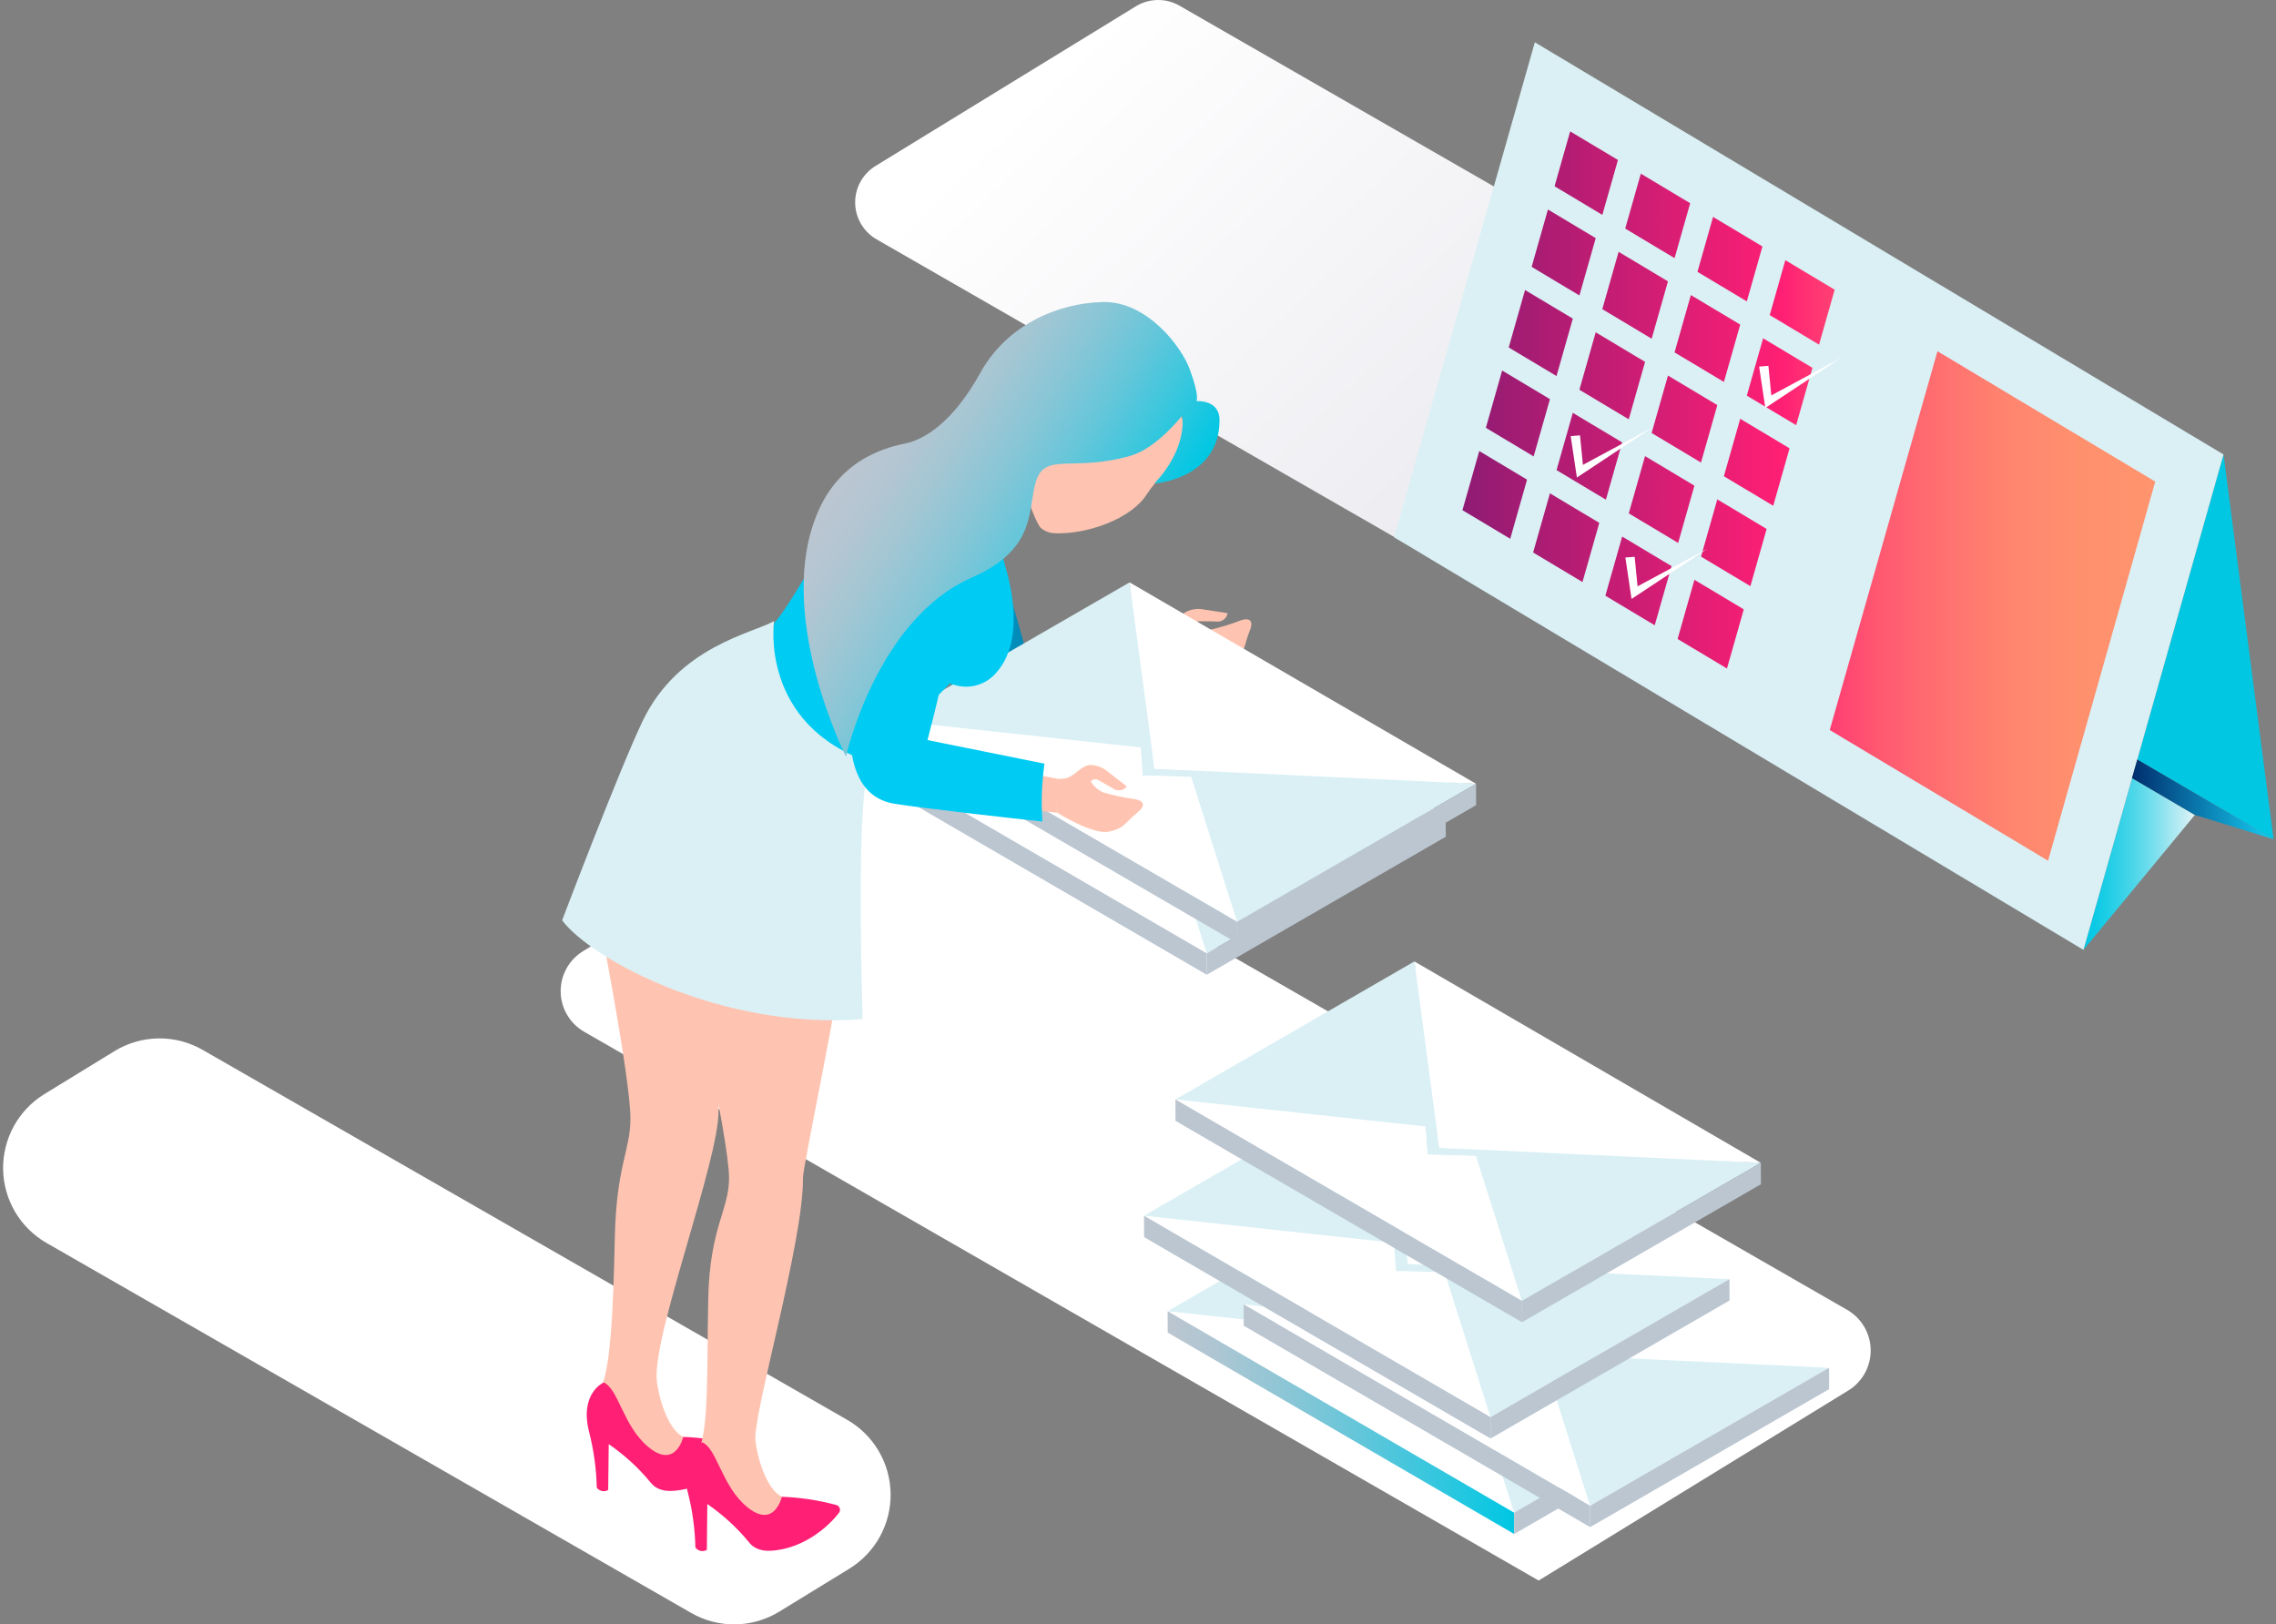 <svg width="283" height="202" viewBox="0 0 283 202" fill="none" xmlns="http://www.w3.org/2000/svg">
<rect x="0" y="0" width="283" height="202" fill="#808080" stroke="none"/>
<path d="M251.937 61.246L146.651 0.703C145.824 0.229 144.885 -0.014 143.931 0.001C142.978 0.015 142.047 0.286 141.234 0.785L108.865 20.637C108.081 21.118 107.435 21.794 106.991 22.601C106.546 23.407 106.32 24.315 106.333 25.235C106.345 26.156 106.597 27.057 107.064 27.85C107.53 28.644 108.195 29.302 108.993 29.761L217.01 91.877L252.064 70.379C252.851 69.899 253.499 69.222 253.945 68.415C254.39 67.607 254.618 66.698 254.605 65.776C254.592 64.854 254.339 63.952 253.871 63.157C253.404 62.363 252.737 61.704 251.937 61.246Z" fill="url(#paint0_linear)"/>
<path fill-rule="evenodd" clip-rule="evenodd" d="M259.062 118.12L272.909 101.337L265.097 96.759L259.062 118.12Z" fill="url(#paint1_linear)"/>
<path fill-rule="evenodd" clip-rule="evenodd" d="M265.751 94.454L282.697 104.36L276.476 56.514L265.751 94.454Z" fill="url(#paint2_linear)"/>
<path fill-rule="evenodd" clip-rule="evenodd" d="M173.344 66.811L259.062 118.121L276.476 56.514L190.844 5.258L173.344 66.811Z" fill="#DAF0F5"/>
<path fill-rule="evenodd" clip-rule="evenodd" d="M181.842 63.442L254.659 107.033L267.987 59.887L195.234 16.337L181.842 63.442Z" fill="url(#paint3_linear)"/>
<path fill-rule="evenodd" clip-rule="evenodd" d="M191.625 25.547L232.374 49.94C232.677 49.01 233.007 48.083 233.365 47.158L192.466 22.665L191.625 25.547Z" fill="#DAF0F5"/>
<path fill-rule="evenodd" clip-rule="evenodd" d="M188.835 35.593L229.693 60.046C229.917 59.058 230.146 58.072 230.379 57.087L189.653 32.711L188.835 35.593Z" fill="#DAF0F5"/>
<path fill-rule="evenodd" clip-rule="evenodd" d="M186.045 45.635L227.28 70.338C227.312 70.206 227.353 70.079 227.389 69.951C227.607 69.106 227.818 68.257 228.021 67.406L186.868 42.771L186.045 45.635Z" fill="#DAF0F5"/>
<path fill-rule="evenodd" clip-rule="evenodd" d="M183.255 55.682L224.185 80.18C224.488 79.243 224.8 78.305 225.121 77.366L184.078 52.795L183.255 55.682Z" fill="#DAF0F5"/>
<path fill-rule="evenodd" clip-rule="evenodd" d="M187.286 68.751L190.131 70.456L204.677 19.291L201.832 17.591L187.286 68.751Z" fill="#DAF0F5"/>
<path fill-rule="evenodd" clip-rule="evenodd" d="M196.211 74.334L199.055 76.034L213.602 24.874L210.757 23.169L196.211 74.334Z" fill="#DAF0F5"/>
<path fill-rule="evenodd" clip-rule="evenodd" d="M205.136 79.912L207.98 81.617L222.531 30.452L219.682 28.752L205.136 79.912Z" fill="#DAF0F5"/>
<path fill-rule="evenodd" clip-rule="evenodd" d="M214.061 85.494L226.944 92.777L241.494 41.612L228.607 34.33L214.061 85.494Z" fill="#DAF0F5"/>
<path fill-rule="evenodd" clip-rule="evenodd" d="M265.097 96.759L272.909 101.337L282.697 104.36L265.752 94.454L265.097 96.759Z" fill="url(#paint4_linear)"/>
<path d="M196.461 54.136L195.302 54.232L195.961 58.641L196.074 59.378L196.674 58.982L205.472 53.154L196.82 57.809L196.461 54.136Z" fill="white"/>
<path d="M219.886 45.49L218.732 45.585L219.5 50.731L228.902 44.513L220.245 49.167L219.886 45.49Z" fill="white"/>
<path d="M203.254 69.238L202.1 69.329L202.868 74.48L212.27 68.256L203.618 72.911L203.254 69.238Z" fill="white"/>
<path d="M229.693 162.894L114.014 96.373C113.107 95.85 112.075 95.582 111.028 95.597C109.981 95.613 108.958 95.91 108.066 96.459L72.498 118.28C71.636 118.808 70.926 119.551 70.438 120.437C69.95 121.323 69.701 122.32 69.715 123.332C69.729 124.343 70.006 125.333 70.519 126.205C71.031 127.076 71.762 127.8 72.639 128.303L191.317 196.543L229.834 172.904C230.692 172.374 231.398 171.631 231.883 170.746C232.368 169.862 232.615 168.867 232.601 167.859C232.587 166.85 232.311 165.863 231.802 164.992C231.292 164.122 230.565 163.399 229.693 162.894Z" fill="url(#paint5_linear)"/>
<path d="M188.263 188.101L217.978 170.94L181.024 168.599L188.263 188.101Z" fill="#DAF0F5"/>
<path d="M145.183 163.053L178.647 167.53L174.893 145.896L145.183 163.053Z" fill="#DAF0F5"/>
<path d="M177.993 169.067L177.661 166.571L176.275 166.417L176.511 169.926L182.555 170.072L182.301 169.272L177.993 169.067Z" fill="#DAF0F5"/>
<path d="M177.993 169.067L217.978 170.94L174.894 145.896L177.993 169.067Z" fill="white"/>
<path d="M176.511 169.926L176.275 166.417L145.183 163.053L188.263 188.101L182.555 170.072L176.511 169.926Z" fill="white"/>
<path d="M145.183 163.053L145.192 165.712L188.272 190.756L188.263 188.101L145.183 163.053Z" fill="url(#paint6_linear)"/>
<path d="M188.263 188.101L188.272 190.756L217.987 173.599L217.978 170.94L188.263 188.101Z" fill="url(#paint7_linear)"/>
<path d="M197.715 187.246L227.43 170.085L190.476 167.744L197.715 187.246Z" fill="#DAF0F5"/>
<path d="M154.635 162.198L188.104 166.676L184.346 145.037L154.635 162.198Z" fill="#DAF0F5"/>
<path d="M187.445 168.212L187.113 165.712L185.727 165.562L185.963 169.067L192.007 169.212L191.753 168.417L187.445 168.212Z" fill="#DAF0F5"/>
<path d="M187.445 168.212L227.43 170.085L184.345 145.037L187.445 168.212Z" fill="white"/>
<path d="M185.963 169.067L185.727 165.562L154.635 162.198L197.715 187.246L192.007 169.212L185.963 169.067Z" fill="white"/>
<path d="M154.635 162.198L154.644 164.857L197.724 189.901L197.715 187.246L154.635 162.198Z" fill="url(#paint8_linear)"/>
<path d="M197.715 187.246L197.724 189.901L227.434 172.745L227.43 170.085L197.715 187.246Z" fill="url(#paint9_linear)"/>
<path d="M185.327 176.222L215.042 159.061L178.088 156.72L185.327 176.222Z" fill="#DAF0F5"/>
<path d="M142.248 151.179L175.711 155.652L171.958 134.018L142.248 151.179Z" fill="#DAF0F5"/>
<path d="M175.057 157.193L174.721 154.693L173.339 154.542L173.576 158.047L179.62 158.193L179.365 157.393L175.057 157.193Z" fill="#DAF0F5"/>
<path d="M175.057 157.193L215.042 159.061L171.958 134.018L175.057 157.193Z" fill="white"/>
<path d="M173.576 158.048L173.339 154.543L142.248 151.179L185.327 176.222L179.62 158.193L173.576 158.048Z" fill="white"/>
<path d="M142.248 151.179L142.257 153.838L185.336 178.882L185.327 176.222L142.248 151.179Z" fill="url(#paint10_linear)"/>
<path d="M185.327 176.222L185.336 178.882L215.051 161.721L215.042 159.061L185.327 176.222Z" fill="url(#paint11_linear)"/>
<path d="M189.235 161.766L218.946 144.605L181.996 142.264L189.235 161.766Z" fill="#DAF0F5"/>
<path d="M146.156 136.718L179.62 141.191L175.866 119.557L146.156 136.718Z" fill="#DAF0F5"/>
<path d="M178.961 142.732L178.629 140.232L177.248 140.082L177.479 143.587L183.523 143.737L183.269 142.937L178.961 142.732Z" fill="#DAF0F5"/>
<path d="M178.961 142.732L218.946 144.605L175.866 119.557L178.961 142.732Z" fill="white"/>
<path d="M177.479 143.587L177.248 140.082L146.156 136.718L189.235 161.766L183.523 143.737L177.479 143.587Z" fill="white"/>
<path d="M146.156 136.718L146.16 139.377L189.244 164.421L189.235 161.766L146.156 136.718Z" fill="url(#paint12_linear)"/>
<path d="M189.235 161.766L189.244 164.421L218.955 147.265L218.946 144.605L189.235 161.766Z" fill="url(#paint13_linear)"/>
<path d="M105.339 176.559L25.201 130.558C23.528 129.595 21.625 129.101 19.695 129.128C17.764 129.155 15.877 129.703 14.231 130.713L5.52 136.054C3.929 137.031 2.619 138.405 1.719 140.041C0.819 141.677 0.36 143.519 0.387 145.386C0.414 147.253 0.926 149.082 1.873 150.691C2.82 152.3 4.169 153.635 5.788 154.565L85.931 200.566C87.603 201.529 89.505 202.022 91.434 201.995C93.364 201.968 95.251 201.421 96.896 200.411L105.607 195.07C107.198 194.093 108.508 192.72 109.408 191.083C110.308 189.447 110.767 187.605 110.74 185.738C110.713 183.871 110.201 182.043 109.254 180.433C108.307 178.824 106.958 177.489 105.339 176.559Z" fill="url(#paint14_linear)"/>
<path d="M127.647 85.253C127.557 85.283 127.463 85.293 127.369 85.284C127.275 85.275 127.184 85.246 127.102 85.199C126.96 85.116 126.851 84.988 126.793 84.835C126.791 84.812 126.791 84.789 126.793 84.767C126.77 84.676 124.616 75.916 122.335 69.692C120.408 64.446 119.44 63.873 119.263 63.815C118.549 63.564 116.732 63.36 115.691 64.269C114.873 64.983 114.65 66.292 115.028 68.165C115.55 70.761 116.645 76.161 118.463 81.121C121.235 88.685 124.425 91.872 127.938 90.581C131.342 89.331 143.843 84.558 146.651 83.33L144.597 79.634L127.647 85.253Z" fill="#FFC4B1"/>
<path d="M128.174 83.29C127.524 80.739 125.779 74.148 123.93 69.102C121.903 63.565 120.712 62.505 119.817 62.196C118.558 61.742 116.114 61.601 114.555 62.965C113.242 64.11 112.833 65.969 113.342 68.483C113.869 71.12 114.978 76.598 116.845 81.694C120.026 90.331 123.934 93.85 128.519 92.15C131.7 90.981 141.72 86.804 145.588 85.149C144.284 83.126 143.188 80.977 142.316 78.734L128.174 83.29Z" fill="url(#paint15_linear)"/>
<path d="M154.344 77.125C153.072 77.613 151.768 78.014 150.441 78.325C149.735 78.383 149.028 78.224 148.414 77.871C148.414 77.416 148.996 77.257 148.996 77.257C148.996 77.257 151.05 77.257 151.268 77.293C151.587 77.329 151.908 77.24 152.163 77.045C152.419 76.851 152.59 76.565 152.64 76.248L149.268 75.73C148.599 75.685 147.93 75.833 147.342 76.157C146.487 76.693 146.347 78.216 145.601 79.002C145.282 79.253 144.943 79.478 144.588 79.675L146.665 83.312C147.096 83.312 152 83.535 153.481 82.221C154.962 80.907 154.603 80.403 155.399 78.425C156.194 76.448 154.344 77.125 154.344 77.125Z" fill="#FFC4B1"/>
<path d="M150.046 118.552L179.761 101.391L142.807 99.05L150.046 118.552Z" fill="#DAF0F5"/>
<path d="M106.966 93.509L140.43 97.982L136.676 76.348L106.966 93.509Z" fill="#DAF0F5"/>
<path d="M139.776 99.519L139.439 97.023L138.058 96.873L138.294 100.378L144.338 100.523L144.084 99.723L139.776 99.519Z" fill="#DAF0F5"/>
<path d="M139.776 99.519L179.761 101.392L136.677 76.348L139.776 99.519Z" fill="white"/>
<path d="M138.294 100.378L138.058 96.873L106.966 93.509L150.045 118.552L144.338 100.523L138.294 100.378Z" fill="white"/>
<path d="M106.966 93.509L106.975 96.164L150.054 121.212L150.045 118.552L106.966 93.509Z" fill="url(#paint16_linear)"/>
<path d="M150.046 118.552L150.055 121.212L179.77 104.051L179.761 101.391L150.046 118.552Z" fill="url(#paint17_linear)"/>
<path d="M153.822 114.629L183.537 97.468L146.583 95.127L153.822 114.629Z" fill="#DAF0F5"/>
<path d="M110.742 89.581L144.206 94.054L140.453 72.42L110.742 89.581Z" fill="#DAF0F5"/>
<path d="M143.552 95.595L143.215 93.095L141.834 92.945L142.07 96.45L148.11 96.6L147.855 95.795L143.552 95.595Z" fill="#DAF0F5"/>
<path d="M143.552 95.595L183.537 97.468L140.453 72.42L143.552 95.595Z" fill="white"/>
<path d="M142.07 96.45L141.834 92.945L110.742 89.581L153.822 114.629L148.11 96.6L142.07 96.45Z" fill="white"/>
<path d="M110.742 89.581L110.747 92.24L153.831 117.284L153.822 114.629L110.742 89.581Z" fill="url(#paint18_linear)"/>
<path d="M153.822 114.629L153.831 117.284L183.541 100.123L183.537 97.468L153.822 114.629Z" fill="url(#paint19_linear)"/>
<path d="M74.134 112.311C74.134 112.311 78.392 133.899 78.392 139.1C78.392 143.01 76.642 145.037 76.451 153.806C76.26 162.575 75.938 171.344 74.384 173.145C74.384 173.145 76.565 175.39 78.501 177.568C79.864 179.109 81.141 183.046 83.422 181.173C84.099 180.618 85.749 179.045 84.958 178.682C83.195 177.886 81.968 174.217 81.673 171.731C81.032 166.276 89.425 144.251 89.339 138.141C89.316 136.686 91.707 116.843 91.157 115.802C88.835 111.252 76.433 111.379 74.134 112.311Z" fill="#FFC4B1"/>
<path d="M91.679 179.691C89.484 179.103 87.229 178.764 84.958 178.682C84.958 178.682 84.026 182.737 80.655 179.968C77.474 177.373 76.928 172.74 75.074 171.913C75.047 171.913 72.016 173.245 73.257 178.1C73.835 180.352 74.153 182.663 74.202 184.987C74.359 185.206 74.592 185.358 74.855 185.412C75.119 185.467 75.393 185.421 75.624 185.282L75.688 179.582C77.627 180.91 79.37 182.504 80.864 184.319C81.595 185.269 82.681 185.487 83.886 185.378C88.916 184.923 91.988 180.832 92.142 180.582C92.183 180.494 92.203 180.398 92.2 180.301C92.198 180.204 92.173 180.109 92.129 180.023C92.084 179.937 92.02 179.863 91.942 179.805C91.864 179.747 91.774 179.708 91.679 179.691Z" fill="#FF1F74"/>
<path d="M85.222 117.893C85.222 117.893 90.652 141.346 90.652 146.532C90.652 150.442 88.257 152.674 88.066 161.443C87.876 170.212 88.198 178.772 86.644 180.573C86.644 180.573 88.821 182.818 90.757 185C92.12 186.541 93.397 190.478 95.683 188.601C96.355 188.051 98.009 186.478 97.214 186.114C95.455 185.319 94.224 181.65 93.933 179.163C93.56 176.022 99.963 154.229 99.841 146.432C99.841 144.978 105.003 120.721 104.471 119.675C102.145 115.12 87.521 116.961 85.222 117.893Z" fill="#FFC4B1"/>
<path d="M103.94 187.137C101.743 186.549 99.487 186.21 97.214 186.128C97.214 186.128 96.305 190.183 92.915 187.414C89.734 184.819 89.189 180.186 87.335 179.359C87.308 179.359 84.276 180.691 85.517 185.546C86.096 187.796 86.414 190.106 86.467 192.428C86.622 192.649 86.855 192.802 87.119 192.858C87.383 192.914 87.658 192.867 87.889 192.729L87.948 187.028C89.881 188.357 91.619 189.95 93.111 191.76C93.838 192.715 94.928 192.929 96.132 192.819C101.163 192.365 104.235 188.273 104.385 188.028C104.426 187.941 104.447 187.846 104.446 187.75C104.445 187.654 104.422 187.56 104.38 187.474C104.337 187.388 104.275 187.313 104.198 187.255C104.122 187.196 104.034 187.156 103.94 187.137Z" fill="#FF1F74"/>
<path d="M123.966 60.337C123.443 59.198 122.742 58.15 121.889 57.232C120.839 56.1 119.381 55.1 117.568 55.118C107.257 55.236 100.663 72.466 96.278 77.462C96.278 77.462 92.438 92.008 108.343 94.841L118.14 84.967C119.12 85.402 120.215 85.505 121.258 85.258C122.301 85.012 123.235 84.431 123.916 83.603C126.524 80.63 126.57 75.734 124.961 70.274C124.012 67.053 123.674 63.682 123.966 60.337Z" fill="url(#paint20_linear)"/>
<path d="M143.375 46.344C141.556 44.752 139.18 43.946 136.768 44.103C134.356 44.261 132.105 45.369 130.51 47.185C130.48 47.227 130.449 47.266 130.414 47.304L127.07 51.118C124.566 53.977 128.528 64.947 129.433 65.665C129.899 66.052 130.477 66.277 131.082 66.306C135.09 66.492 140.625 64.569 142.607 61.446C143.77 59.628 145.079 58.75 145.947 57.355C148.373 53.518 146.896 49.427 143.375 46.344Z" fill="#FFC4B1"/>
<path d="M96.251 77.23C93.678 78.743 84.358 80.33 79.891 89.695C76.965 95.813 69.894 114.443 69.894 114.443C73.47 119.239 89.634 128.08 107.261 126.739C107.261 126.739 106.561 104.919 107.575 97.763C107.694 96.764 107.949 95.785 108.334 94.854C94.324 90.167 96.251 77.23 96.251 77.23Z" fill="#DAF0F5"/>
<path d="M113.469 93.186C113.385 93.05 113.351 92.889 113.374 92.731C113.371 92.707 113.371 92.683 113.374 92.659C113.396 92.568 115.777 83.871 116.814 77.321C117.686 71.797 117.118 70.829 116.991 70.693C116.486 70.124 115.009 69.047 113.655 69.329C112.596 69.556 111.765 70.593 111.183 72.411C110.379 74.93 108.707 80.18 107.88 85.399C106.621 93.359 107.857 97.673 111.551 98.278C115.132 98.841 128.365 100.755 131.428 101.06V96.827L113.892 93.504C113.803 93.483 113.72 93.443 113.648 93.388C113.575 93.334 113.514 93.265 113.469 93.186Z" fill="#FFC4B1"/>
<path d="M115.327 92.031C115.995 89.49 117.681 82.885 118.508 77.575C119.417 71.752 118.904 70.243 118.277 69.538C117.368 68.542 115.332 67.215 113.305 67.647C111.601 68.006 110.338 69.429 109.556 71.879C108.738 74.439 107.039 79.762 106.193 85.121C104.753 94.213 106.471 99.214 111.288 99.96C114.632 100.491 125.42 101.719 129.605 102.16C129.451 99.758 129.539 97.347 129.869 94.963L115.327 92.031Z" fill="url(#paint21_linear)"/>
<path d="M141.184 99.396C139.834 99.201 138.498 98.917 137.185 98.546C136.542 98.259 136.002 97.783 135.636 97.182C135.831 96.8 136.44 96.932 136.44 96.932C136.44 96.932 138.231 97.936 138.412 98.068C138.944 98.45 139.848 98.286 140.103 97.786L137.413 95.695C136.85 95.329 136.194 95.131 135.522 95.127C134.513 95.181 133.65 96.441 132.614 96.768C132.214 96.831 131.81 96.863 131.405 96.864L131.446 101.059C131.814 101.282 135.99 103.851 137.917 103.414C139.844 102.978 139.776 102.387 141.439 101.032C143.102 99.677 141.184 99.396 141.184 99.396Z" fill="#FFC4B1"/>
<path d="M148.76 49.881C148.76 49.881 149.214 49.395 147.928 45.913C146.924 43.135 142.629 37.43 137.126 37.557C131.623 37.685 125.238 40.326 121.907 46.34C118.577 52.354 115.091 54.636 112.524 55.155C104.753 56.718 102.263 61.974 101.245 64.824C96.741 77.353 105.189 94.077 105.189 94.077C105.189 94.077 108.984 77.012 120.826 71.829C129.069 68.22 127.697 63.283 128.851 59.755C130.005 56.227 133.518 58.719 140.612 56.664C143.793 55.755 146.974 51.713 146.974 51.713C146.974 51.713 147.819 55.541 143.534 60.133C143.534 60.133 151.636 59.569 151.636 52.254C151.65 49.64 148.76 49.881 148.76 49.881Z" fill="url(#paint22_linear)"/>
<defs>
<linearGradient id="paint0_linear" x1="202.082" y1="67.929" x2="138.192" y2="1.709" gradientUnits="userSpaceOnUse">
<stop stop-color="#E8E7ED"/>
<stop offset="1" stop-color="white"/>
</linearGradient>
<linearGradient id="paint1_linear" x1="259.062" y1="107.442" x2="272.909" y2="107.442" gradientUnits="userSpaceOnUse">
<stop stop-color="#01C7E3"/>
<stop offset="0.09" stop-color="#0AC9E4"/>
<stop offset="0.24" stop-color="#22CEE6"/>
<stop offset="0.44" stop-color="#4AD6E9"/>
<stop offset="0.66" stop-color="#80E0EE"/>
<stop offset="0.91" stop-color="#C6EEF4"/>
<stop offset="1" stop-color="#E2F4F7"/>
</linearGradient>
<linearGradient id="paint2_linear" x1="10161.3" y1="8522.89" x2="10793.2" y2="8522.89" gradientUnits="userSpaceOnUse">
<stop stop-color="#01C7E3"/>
<stop offset="0.09" stop-color="#0AC9E4"/>
<stop offset="0.24" stop-color="#22CEE6"/>
<stop offset="0.44" stop-color="#4AD6E9"/>
<stop offset="0.66" stop-color="#80E0EE"/>
<stop offset="0.91" stop-color="#C6EEF4"/>
<stop offset="1" stop-color="#E2F4F7"/>
</linearGradient>
<linearGradient id="paint3_linear" x1="181.842" y1="61.687" x2="267.987" y2="61.687" gradientUnits="userSpaceOnUse">
<stop stop-color="#8F1B73"/>
<stop offset="0.46" stop-color="#FF1F74"/>
<stop offset="0.51" stop-color="#FF3673"/>
<stop offset="0.6" stop-color="#FF5871"/>
<stop offset="0.7" stop-color="#FF7270"/>
<stop offset="0.79" stop-color="#FF856F"/>
<stop offset="0.89" stop-color="#FF906E"/>
<stop offset="1" stop-color="#FF946E"/>
</linearGradient>
<linearGradient id="paint4_linear" x1="265.102" y1="99.405" x2="282.697" y2="99.405" gradientUnits="userSpaceOnUse">
<stop stop-color="#002D6D"/>
<stop offset="1" stop-color="#15CEF4"/>
</linearGradient>
<linearGradient id="paint5_linear" x1="78258.8" y1="45697.8" x2="64521.8" y2="22713.4" gradientUnits="userSpaceOnUse">
<stop stop-color="#E8E7ED"/>
<stop offset="1" stop-color="white"/>
</linearGradient>
<linearGradient id="paint6_linear" x1="145.183" y1="176.904" x2="188.272" y2="176.904" gradientUnits="userSpaceOnUse">
<stop offset="0.01" stop-color="#BBC6D1"/>
<stop offset="0.12" stop-color="#B0C6D2"/>
<stop offset="0.31" stop-color="#92C6D5"/>
<stop offset="0.56" stop-color="#62C6DA"/>
<stop offset="0.86" stop-color="#21C7E0"/>
<stop offset="0.99" stop-color="#01C7E3"/>
</linearGradient>
<linearGradient id="paint7_linear" x1="12477.4" y1="8054.26" x2="14421.6" y2="8054.26" gradientUnits="userSpaceOnUse">
<stop offset="0.01" stop-color="#BBC6D1"/>
<stop offset="0.12" stop-color="#B0C6D2"/>
<stop offset="0.31" stop-color="#92C6D5"/>
<stop offset="0.56" stop-color="#62C6DA"/>
<stop offset="0.86" stop-color="#21C7E0"/>
<stop offset="0.99" stop-color="#01C7E3"/>
</linearGradient>
<linearGradient id="paint8_linear" x1="14780.7" y1="10890.7" x2="18866.3" y2="10890.7" gradientUnits="userSpaceOnUse">
<stop offset="0.01" stop-color="#BBC6D1"/>
<stop offset="0.12" stop-color="#B0C6D2"/>
<stop offset="0.31" stop-color="#92C6D5"/>
<stop offset="0.56" stop-color="#62C6DA"/>
<stop offset="0.86" stop-color="#21C7E0"/>
<stop offset="0.99" stop-color="#01C7E3"/>
</linearGradient>
<linearGradient id="paint9_linear" x1="13103.1" y1="8016.15" x2="15047.1" y2="8016.15" gradientUnits="userSpaceOnUse">
<stop offset="0.01" stop-color="#BBC6D1"/>
<stop offset="0.12" stop-color="#B0C6D2"/>
<stop offset="0.31" stop-color="#92C6D5"/>
<stop offset="0.56" stop-color="#62C6DA"/>
<stop offset="0.86" stop-color="#21C7E0"/>
<stop offset="0.99" stop-color="#01C7E3"/>
</linearGradient>
<linearGradient id="paint10_linear" x1="13593.7" y1="10208.2" x2="17679.3" y2="10208.2" gradientUnits="userSpaceOnUse">
<stop offset="0.01" stop-color="#BBC6D1"/>
<stop offset="0.12" stop-color="#B0C6D2"/>
<stop offset="0.31" stop-color="#92C6D5"/>
<stop offset="0.56" stop-color="#62C6DA"/>
<stop offset="0.86" stop-color="#21C7E0"/>
<stop offset="0.99" stop-color="#01C7E3"/>
</linearGradient>
<linearGradient id="paint11_linear" x1="12282.4" y1="7526.28" x2="14226.7" y2="7526.28" gradientUnits="userSpaceOnUse">
<stop offset="0.01" stop-color="#BBC6D1"/>
<stop offset="0.12" stop-color="#B0C6D2"/>
<stop offset="0.31" stop-color="#92C6D5"/>
<stop offset="0.56" stop-color="#62C6DA"/>
<stop offset="0.86" stop-color="#21C7E0"/>
<stop offset="0.99" stop-color="#01C7E3"/>
</linearGradient>
<linearGradient id="paint12_linear" x1="13968.1" y1="9312.51" x2="18053.8" y2="9312.51" gradientUnits="userSpaceOnUse">
<stop offset="0.01" stop-color="#BBC6D1"/>
<stop offset="0.12" stop-color="#B0C6D2"/>
<stop offset="0.31" stop-color="#92C6D5"/>
<stop offset="0.56" stop-color="#62C6DA"/>
<stop offset="0.86" stop-color="#21C7E0"/>
<stop offset="0.99" stop-color="#01C7E3"/>
</linearGradient>
<linearGradient id="paint13_linear" x1="12540.1" y1="6879.8" x2="14483.7" y2="6879.8" gradientUnits="userSpaceOnUse">
<stop offset="0.01" stop-color="#BBC6D1"/>
<stop offset="0.12" stop-color="#B0C6D2"/>
<stop offset="0.31" stop-color="#92C6D5"/>
<stop offset="0.56" stop-color="#62C6DA"/>
<stop offset="0.86" stop-color="#21C7E0"/>
<stop offset="0.99" stop-color="#01C7E3"/>
</linearGradient>
<linearGradient id="paint14_linear" x1="28347.4" y1="35283.3" x2="20638" y2="23176.7" gradientUnits="userSpaceOnUse">
<stop stop-color="#E8E7ED"/>
<stop offset="1" stop-color="white"/>
</linearGradient>
<linearGradient id="paint15_linear" x1="113.128" y1="77.23" x2="145.588" y2="77.23" gradientUnits="userSpaceOnUse">
<stop stop-color="#00CBF2"/>
<stop offset="0.2" stop-color="#00AFD9"/>
<stop offset="0.62" stop-color="#016999"/>
<stop offset="1" stop-color="#01275D"/>
</linearGradient>
<linearGradient id="paint16_linear" x1="10213" y1="6636.13" x2="14298.7" y2="6636.13" gradientUnits="userSpaceOnUse">
<stop offset="0.01" stop-color="#BBC6D1"/>
<stop offset="0.12" stop-color="#B0C6D2"/>
<stop offset="0.31" stop-color="#92C6D5"/>
<stop offset="0.56" stop-color="#62C6DA"/>
<stop offset="0.86" stop-color="#21C7E0"/>
<stop offset="0.99" stop-color="#01C7E3"/>
</linearGradient>
<linearGradient id="paint17_linear" x1="9939.34" y1="4954.21" x2="11883.3" y2="4954.21" gradientUnits="userSpaceOnUse">
<stop offset="0.01" stop-color="#BBC6D1"/>
<stop offset="0.12" stop-color="#B0C6D2"/>
<stop offset="0.31" stop-color="#92C6D5"/>
<stop offset="0.56" stop-color="#62C6DA"/>
<stop offset="0.86" stop-color="#21C7E0"/>
<stop offset="0.99" stop-color="#01C7E3"/>
</linearGradient>
<linearGradient id="paint18_linear" x1="10574.8" y1="6392.85" x2="14660.5" y2="6392.85" gradientUnits="userSpaceOnUse">
<stop offset="0.01" stop-color="#BBC6D1"/>
<stop offset="0.12" stop-color="#B0C6D2"/>
<stop offset="0.31" stop-color="#92C6D5"/>
<stop offset="0.56" stop-color="#62C6DA"/>
<stop offset="0.86" stop-color="#21C7E0"/>
<stop offset="0.99" stop-color="#01C7E3"/>
</linearGradient>
<linearGradient id="paint19_linear" x1="10188.6" y1="4777.96" x2="12132.2" y2="4777.96" gradientUnits="userSpaceOnUse">
<stop offset="0.01" stop-color="#BBC6D1"/>
<stop offset="0.12" stop-color="#B0C6D2"/>
<stop offset="0.31" stop-color="#92C6D5"/>
<stop offset="0.56" stop-color="#62C6DA"/>
<stop offset="0.86" stop-color="#21C7E0"/>
<stop offset="0.99" stop-color="#01C7E3"/>
</linearGradient>
<linearGradient id="paint20_linear" x1="9332.15" y1="9677.56" x2="11335.8" y2="9677.56" gradientUnits="userSpaceOnUse">
<stop stop-color="#00CBF2"/>
<stop offset="0.2" stop-color="#00AFD9"/>
<stop offset="0.62" stop-color="#016999"/>
<stop offset="1" stop-color="#01275D"/>
</linearGradient>
<linearGradient id="paint21_linear" x1="8026.64" y1="9199.37" x2="9312.19" y2="9199.37" gradientUnits="userSpaceOnUse">
<stop stop-color="#00CBF2"/>
<stop offset="0.2" stop-color="#00AFD9"/>
<stop offset="0.62" stop-color="#016999"/>
<stop offset="1" stop-color="#01275D"/>
</linearGradient>
<linearGradient id="paint22_linear" x1="106.702" y1="55.518" x2="137.906" y2="75.774" gradientUnits="userSpaceOnUse">
<stop offset="0.01" stop-color="#BBC6D1"/>
<stop offset="0.12" stop-color="#B5C6D2"/>
<stop offset="0.27" stop-color="#A4C6D3"/>
<stop offset="0.44" stop-color="#89C6D6"/>
<stop offset="0.63" stop-color="#63C6DA"/>
<stop offset="0.82" stop-color="#32C7DE"/>
<stop offset="0.99" stop-color="#01C7E3"/>
</linearGradient>
</defs>
</svg>
